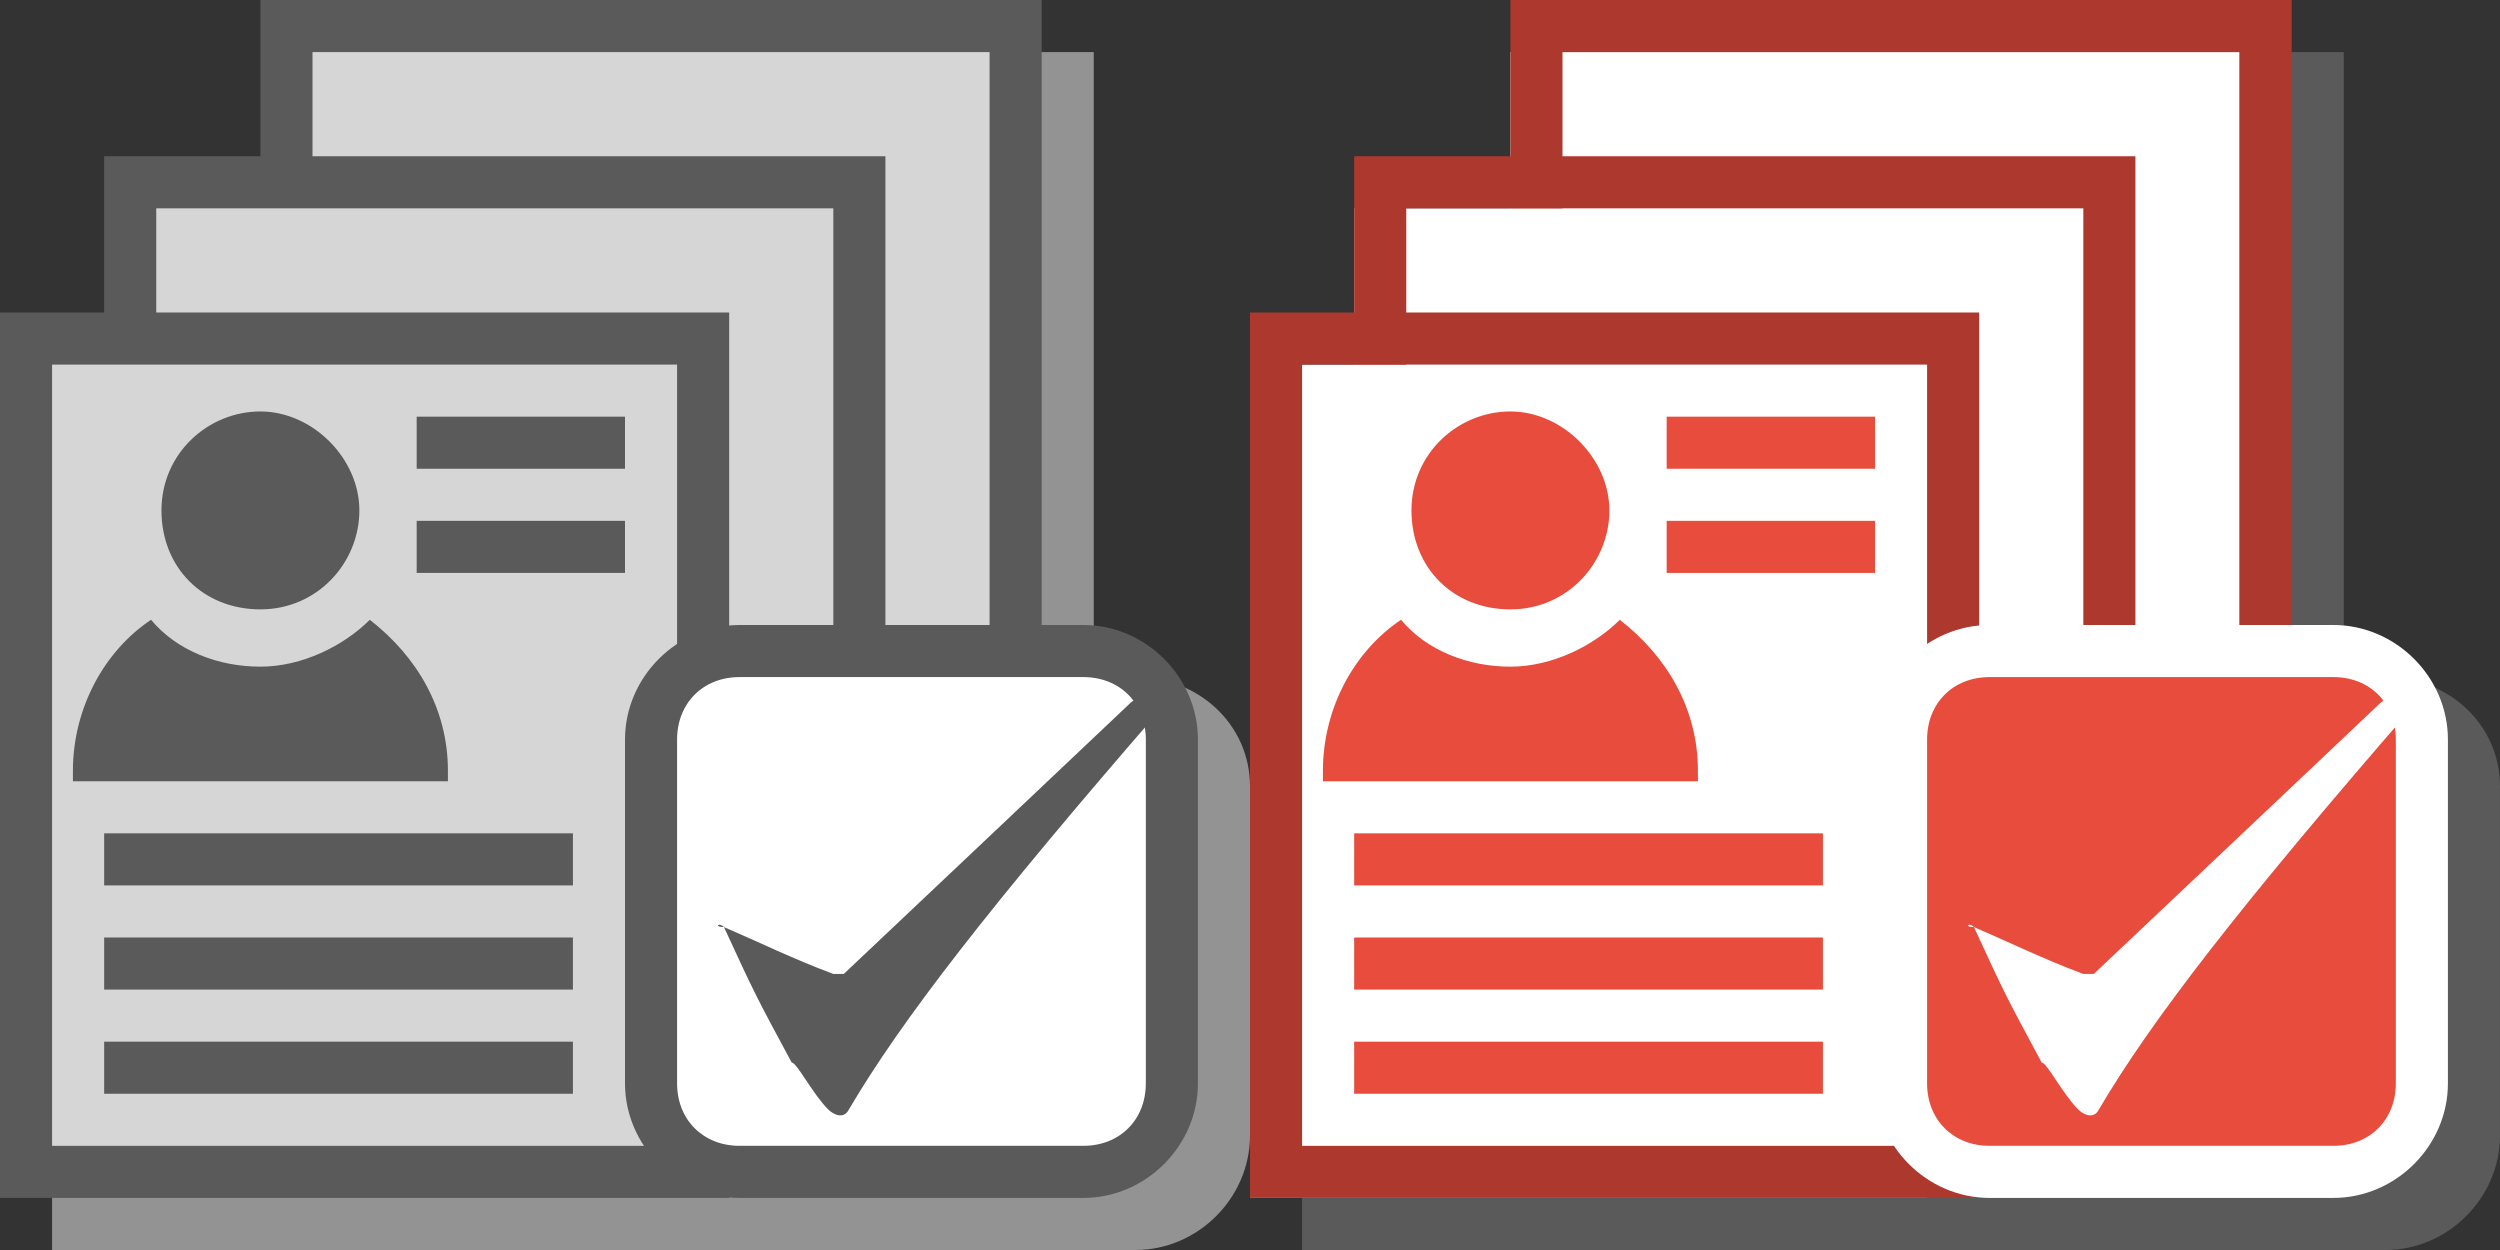 <svg id="Layer_1" enable-background="new 0 0 48 24" viewBox="0 0 48 24" xmlns="http://www.w3.org/2000/svg" xmlns:xlink="http://www.w3.org/1999/xlink"><rect x="0" y="0" width="48" height="24" fill="#333333" stroke="none"/><defs><symbol id="New_Symbol_2" viewBox="-12 -12 24 24"><path d="m9.8-1h-.8v12h-15v-1-2h-3v-1-2h-2v-1-16h13 1v0c0 0 .1 0 .1 0h6.7c1.2 0 2.2 1 2.2 2.2v6.7c0 1.2-1 2.1-2.2 2.1z" fill="#939393"/><path d="m7.5-5.5h-14v17h14z" fill="#d6d6d6" stroke="#5a5a5a" stroke-miterlimit="10"/><path d="m4.5-7.5h-14v16h14z" fill="#d6d6d6" stroke="#5a5a5a" stroke-miterlimit="10"/><path d="m1.5-10.5h-13v16h13z" fill="#d6d6d6" stroke="#5a5a5a" stroke-miterlimit="10"/><path d="m11-2.2c0 1.2-1 2.2-2.2 2.2h-6.6c-1.2 0-2.2-1-2.2-2.2v-6.6c0-1.2 1-2.2 2.2-2.2h6.6c1.2 0 2.2 1 2.2 2.2z" fill="#5a5a5a"/><path d="m10-8.8c0-.7-.5-1.2-1.2-1.2h-6.6c-.7 0-1.2.5-1.2 1.2v6.6c0 .7.5 1.2 1.2 1.2h6.6c.7 0 1.2-.5 1.2-1.2z" fill="#fff"/><path d="m1.9-5.8c.7-.3 1.3-.6 2.1-.9.1 0 .1 0 .2 0 1.8 1.7 3.6 3.4 5.5 5.2.2.2.7.1.6-.1-3.3-3.8-5-6-6-7.7-.1-.2-.3-.1-.4 0-.3.3-.6.9-.7.9-.7 1.3-.7 1.3-1.3 2.6-.2 0-.1.1 0 0z" fill="#5a5a5a"/><path d="m-1-9h-9v1h9z" fill="#5a5a5a"/><path d="m-1-7h-9v1h9z" fill="#5a5a5a"/><path d="m-1-5h-9v1h9z" fill="#5a5a5a"/><path d="m0 3h-4v1h4z" fill="#5a5a5a"/><path d="m0 1h-4v1h4z" fill="#5a5a5a"/><path d="m-5.1 2.2c0-1-.8-1.9-1.9-1.9s-1.9.8-1.9 1.9.9 1.9 1.9 1.9 1.9-.9 1.9-1.9z" fill="#5a5a5a"/><path d="m-3.4-3c0 .1 0 .1 0 .2 0 1.2-.6 2.2-1.5 2.9-.5-.5-1.3-.9-2.1-.9s-1.6.3-2.1.9c-.9-.6-1.5-1.7-1.5-2.9 0-.1 0-.1 0-.2z" fill="#5a5a5a"/><path d="m-12 12h24v-24h-24z" display="none" fill="none"/></symbol><symbol id="New_Symbol_3" viewBox="-12 -12 24 24"><path d="m9.8-1h-.8v12h-15v-1-2h-3v-1-2h-2v-1-16h13 1v0c0 0 .1 0 .1 0h6.7c1.2 0 2.2 1 2.2 2.2v6.7c0 1.2-1 2.1-2.2 2.1z" fill="#5a5a5a"/><path d="m7-6h-14v17h14z" fill="#fff"/><path d="m8-6h-15v18h15zm-14 1h13v16h-13z" fill="#ac382e"/><path d="m4-8h-14v16h14z" fill="#fff"/><path d="m5-8h-15v17h15zm-14 1h13v15h-13z" fill="#ac382e"/><path d="m1-11h-13v16h13z" fill="#fff"/><path d="m2-11h-14v17h14zm-13 1h12v15h-12z" fill="#ac382e"/><path d="m11-2.2c0 1.2-1 2.2-2.2 2.2h-6.6c-1.2 0-2.2-1-2.2-2.2v-6.6c0-1.2 1-2.2 2.2-2.2h6.6c1.2 0 2.2 1 2.2 2.2z" fill="#fff"/><path d="m10-8.8c0-.7-.5-1.2-1.2-1.2h-6.6c-.7 0-1.2.5-1.2 1.2v6.6c0 .7.5 1.2 1.2 1.2h6.6c.7 0 1.2-.5 1.2-1.2z" fill="#e74c3c"/><path d="m1.9-5.8c.7-.3 1.3-.6 2.1-.9.1 0 .1 0 .2 0 1.8 1.7 3.6 3.4 5.5 5.2.2.2.7.1.6-.1-3.3-3.8-5-6-6-7.7-.1-.2-.3-.1-.4 0-.3.3-.6.9-.7.9-.7 1.3-.7 1.3-1.3 2.6-.2 0-.1.1 0 0z" fill="#fff"/><path d="m-1-9h-9v1h9z" fill="#e74c3c"/><path d="m-1-7h-9v1h9z" fill="#e74c3c"/><path d="m-1-5h-9v1h9z" fill="#e74c3c"/><path d="m0 3h-4v1h4z" fill="#e74c3c"/><path d="m0 1h-4v1h4z" fill="#e74c3c"/><path d="m-5.1 2.2c0-1-.8-1.9-1.9-1.9s-1.9.8-1.9 1.9.9 1.9 1.9 1.9 1.9-.9 1.9-1.9z" fill="#e74c3c"/><path d="m-3.4-3c0 .1 0 .1 0 .2 0 1.2-.6 2.2-1.5 2.9-.5-.5-1.3-.9-2.1-.9s-1.6.3-2.1.9c-.9-.6-1.5-1.7-1.5-2.9 0-.1 0-.1 0-.2z" fill="#e74c3c"/><path d="m-12 12h24v-24h-24z" display="none" fill="none"/></symbol></defs><use height="24" overflow="visible" transform="matrix(1 0 0 -1 12 12)" width="24" x="-12" xlink:href="#New_Symbol_2" y="-12"/><use height="24" overflow="visible" transform="matrix(1 0 0 -1 36 12)" width="24" x="-12" xlink:href="#New_Symbol_3" y="-12"/></svg>